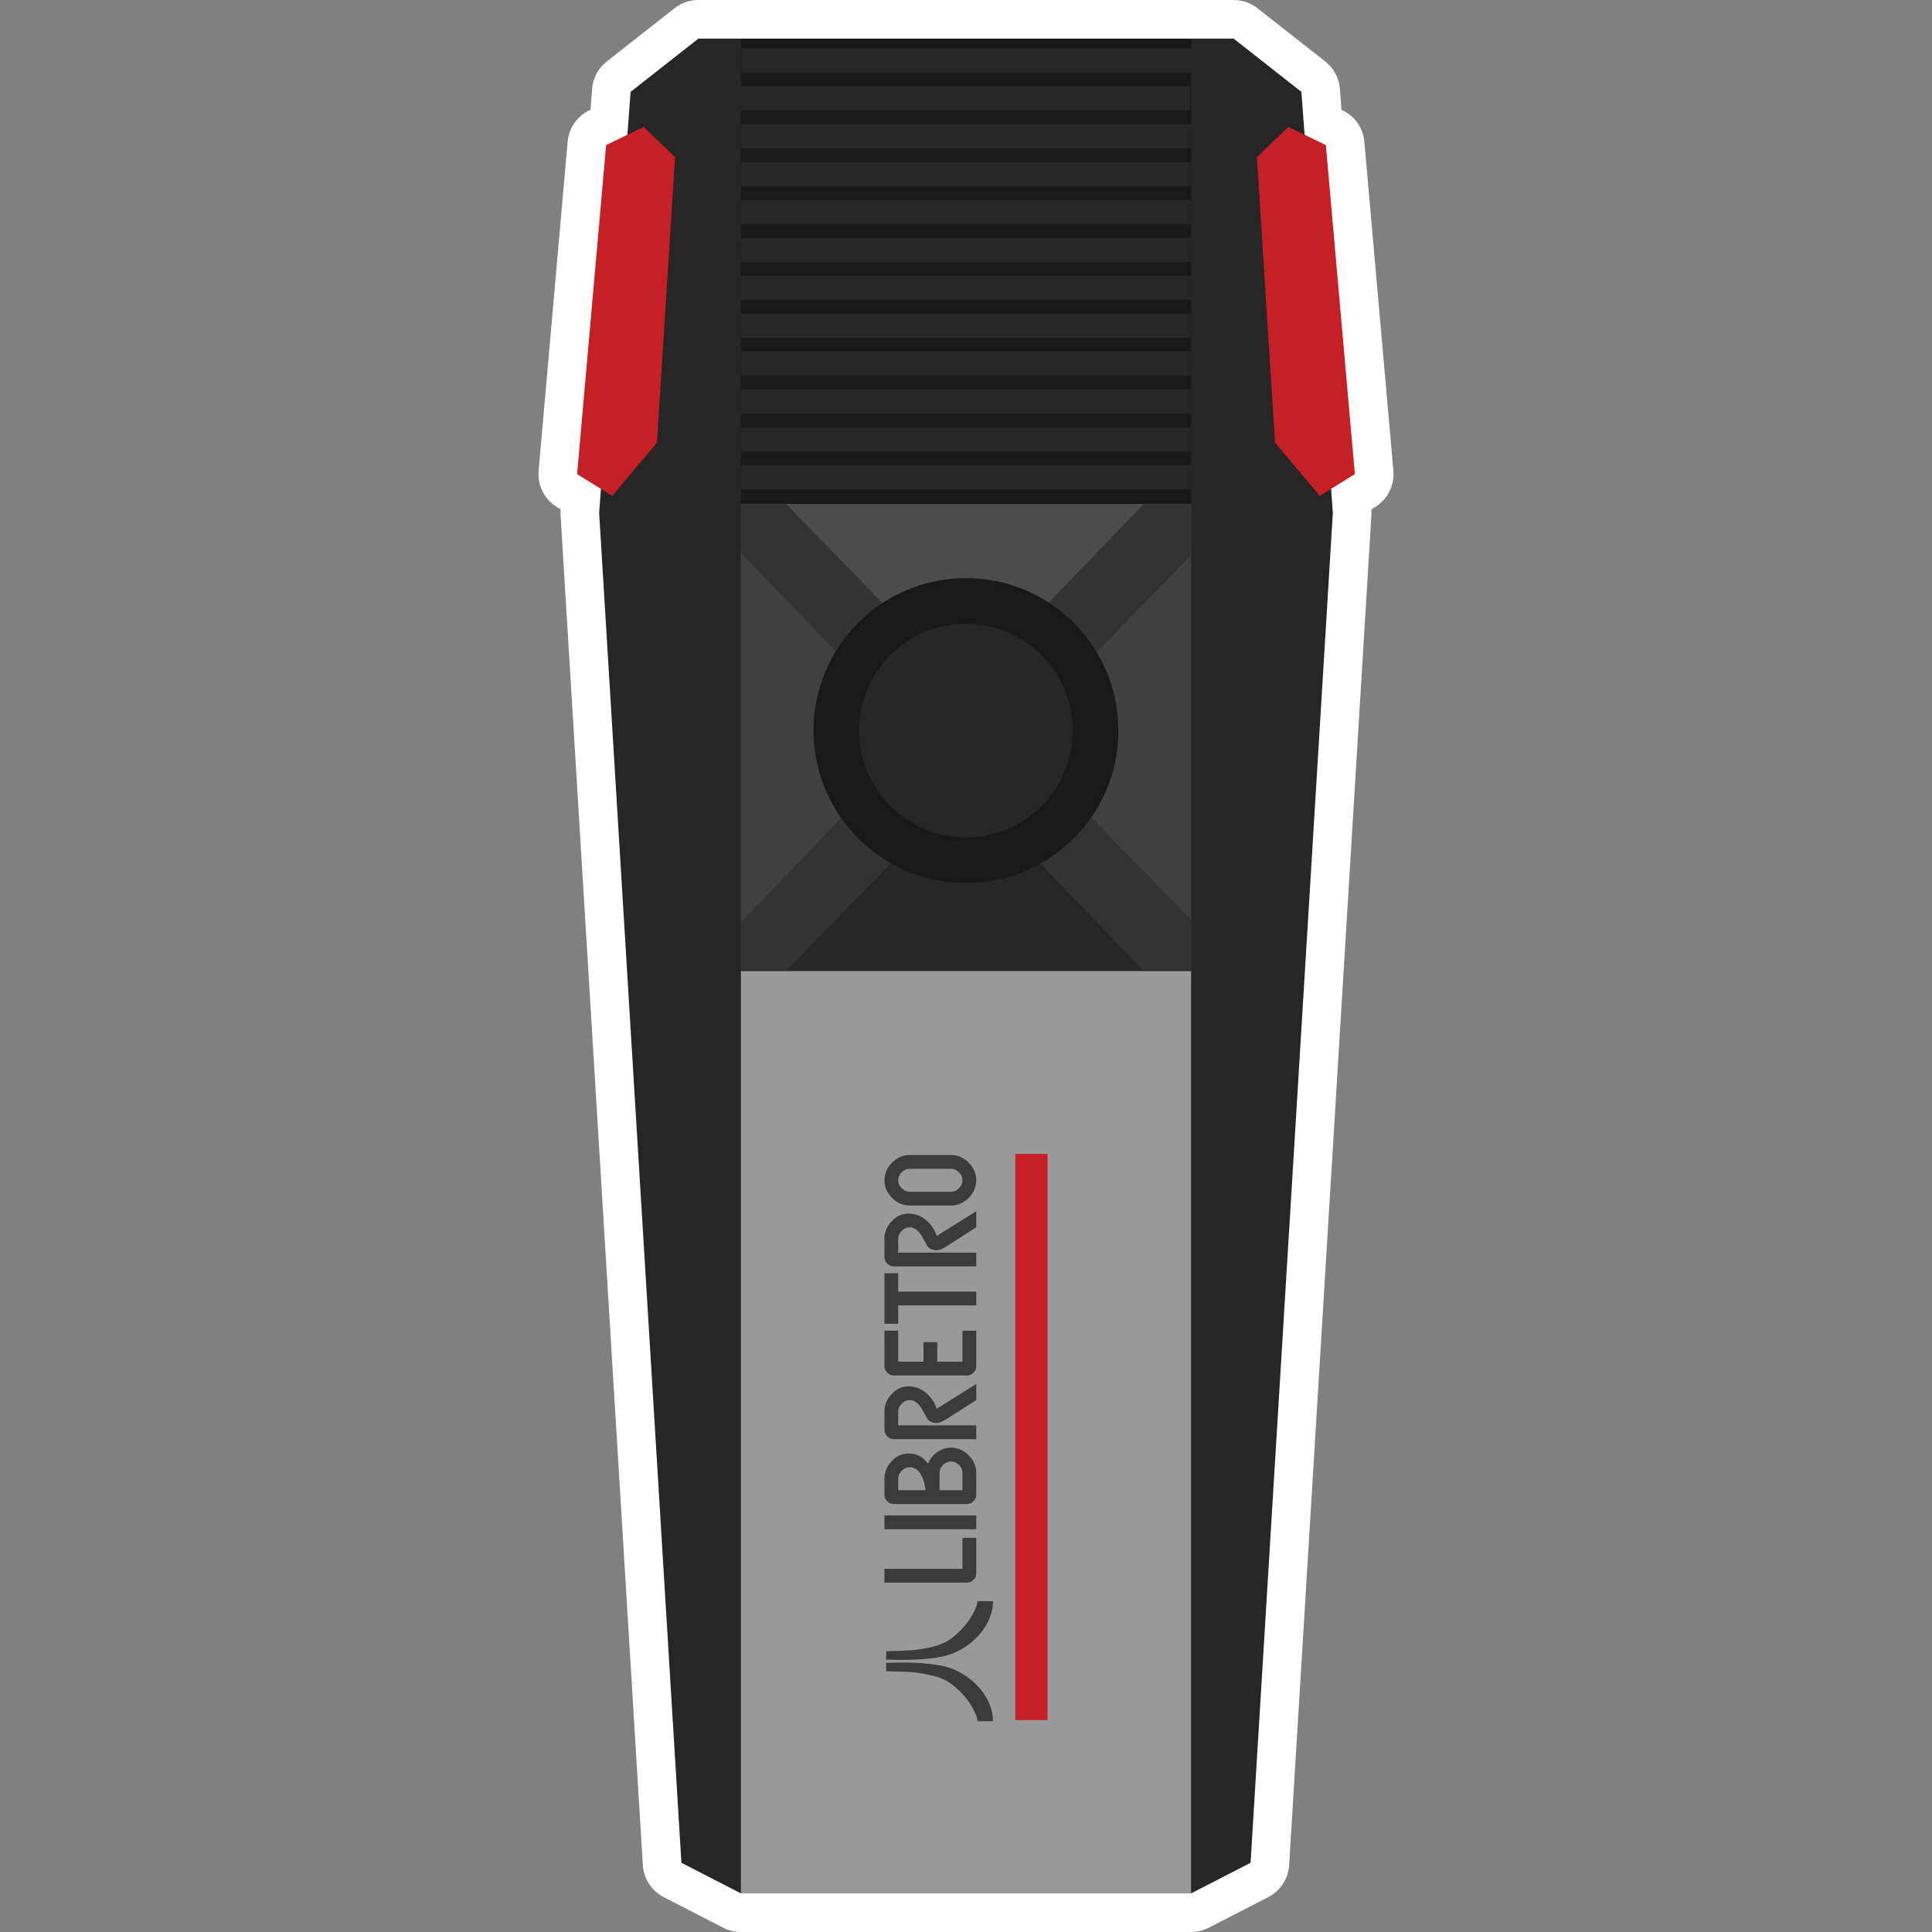 <?xml version="1.0" encoding="UTF-8" standalone="no"?>
<!-- Created with Inkscape (http://www.inkscape.org/) -->

<svg
   xmlns:dc="http://purl.org/dc/elements/1.1/"
   xmlns:cc="http://creativecommons.org/ns#"
   xmlns:rdf="http://www.w3.org/1999/02/22-rdf-syntax-ns#"
   xmlns:svg="http://www.w3.org/2000/svg"
   xmlns="http://www.w3.org/2000/svg"
   xmlns:sodipodi="http://sodipodi.sourceforge.net/DTD/sodipodi-0.dtd"
   xmlns:inkscape="http://www.inkscape.org/namespaces/inkscape"
   id="svg3126"
   version="1.1"
   inkscape:version="0.48.5 r10040"
   width="256"
   height="256"
   xml:space="preserve"
   sodipodi:docname="Atari - 7800.svg"
   inkscape:export-filename="/Users/margetts/Documents/GitHub Projects/retroarch-assets/xmb/RetroActive/marked/pngAtari - 7800.png"
   inkscape:export-xdpi="90.099998"
   inkscape:export-ydpi="90.099998"><rect width="100%" height="100%" fill="#808080" stroke="none"/><defs
     id="defs3130"><clipPath
       clipPathUnits="userSpaceOnUse"
       id="clipPath3140"><path
         d="M 0,128 128,128 128,0 0,0 0,128 z"
         id="path3142"
         inkscape:connector-curvature="0" /></clipPath></defs><sodipodi:namedview
     pagecolor="#ffffff"
     bordercolor="#666666"
     borderopacity="1"
     objecttolerance="10"
     gridtolerance="10"
     guidetolerance="10"
     inkscape:pageopacity="0"
     inkscape:pageshadow="2"
     inkscape:window-width="1676"
     inkscape:window-height="1005"
     id="namedview3128"
     showgrid="false"
     inkscape:zoom="5.14375"
     inkscape:cx="55.601458"
     inkscape:cy="80"
     inkscape:window-x="4"
     inkscape:window-y="1"
     inkscape:window-maximized="1"
     inkscape:current-layer="g3134" /><g
     id="g3134"
     inkscape:groupmode="layer"
     inkscape:label="Atari - 7800"
     transform="matrix(1.25,0,0,-1.25,0,256)"><g
       id="g3136"
       transform="matrix(1.6,0,0,1.6,1.066,-3.198425e-6)"><g
         id="g3138"
         clip-path="url(#clipPath3140)"><g
           id="g3144"
           transform="translate(89.726,118.612)"><path
             d="m 0,0 c -0.079,0.897 -0.624,1.687 -1.435,2.079 l -0.082,0.04 -0.102,1.373 C -1.673,4.209 -2.025,4.87 -2.59,5.314 L -7.078,8.84 C -7.529,9.195 -8.086,9.387 -8.66,9.387 l -2.818,0 -14.915,0 -14.914,0 -2.818,0 c -0.574,0 -1.131,-0.192 -1.582,-0.547 L -50.195,5.314 C -50.76,4.87 -51.112,4.209 -51.166,3.492 L -51.268,2.119 -51.35,2.079 C -52.161,1.687 -52.706,0.897 -52.785,0 l -1.923,-21.799 c -0.085,-0.962 0.379,-1.89 1.2,-2.399 l 0.261,-0.163 -0.002,-0.037 c -0.009,-0.115 -0.01,-0.23 -0.003,-0.346 l 5.45,-89.438 c 0.055,-0.902 0.581,-1.708 1.385,-2.121 l 3.94,-2.026 c 0.362,-0.186 0.763,-0.283 1.17,-0.283 l 29.829,-0.001 c 0.407,0 0.808,0.098 1.17,0.284 l 3.94,2.026 c 0.804,0.413 1.33,1.219 1.385,2.121 l 5.45,89.438 c 0.007,0.116 0.006,0.231 -0.003,0.346 l -0.002,0.037 0.261,0.163 c 0.821,0.509 1.285,1.437 1.2,2.399 L 0,0 z"
             style="fill:#ffffff;fill-opacity:1;fill-rule:nonzero;stroke:none"
             id="path3146"
             inkscape:connector-curvature="0" /></g><g
           id="g3148"
           transform="translate(85.554,121.914)"><path
             d="m 0,0 -4.488,3.526 -17.733,0 -17.732,0 -4.488,-3.526 -2.084,-27.889 5.45,-89.439 3.94,-2.026 14.914,0 14.915,0 3.94,2.026 5.45,89.439 L 0,0 z"
             style="fill:#262626;fill-opacity:1;fill-rule:nonzero;stroke:none"
             id="path3150"
             inkscape:connector-curvature="0" /></g><path
           d="m 78.248,2.56 -29.829,0 0,61.12 29.829,0 0,-61.12 z"
           style="fill:#999999;fill-opacity:1;fill-rule:nonzero;stroke:none"
           id="path3152"
           inkscape:connector-curvature="0" /><g
           id="g3154"
           transform="translate(39.491,118.388)"><path
             d="M 0,0 2.484,1.202 4.568,-0.801 3.366,-19.715 0.401,-23.241 -1.923,-21.799 0,0 z"
             style="fill:#c62026;fill-opacity:1;fill-rule:nonzero;stroke:none"
             id="path3156"
             inkscape:connector-curvature="0" /></g><g
           id="g3158"
           transform="translate(87.175,118.388)"><path
             d="m 0,0 -2.484,1.202 -2.084,-2.003 1.202,-18.914 2.965,-3.526 2.324,1.442 L 0,0 z"
             style="fill:#c62026;fill-opacity:1;fill-rule:nonzero;stroke:none"
             id="path3160"
             inkscape:connector-curvature="0" /></g><path
           d="m 78.248,94.603 -29.829,0 0,30.837 29.829,0 0,-30.837 z"
           style="fill:#191919;fill-opacity:1;fill-rule:nonzero;stroke:none"
           id="path3162"
           inkscape:connector-curvature="0" /><path
           d="m 78.286,123.197 -29.829,0 0,1.602 29.829,0 0,-1.602 z"
           style="fill:#262626;fill-opacity:1;fill-rule:nonzero;stroke:none"
           id="path3164"
           inkscape:connector-curvature="0" /><path
           d="m 78.159,120.686 -29.829,0 0,1.602 29.829,0 0,-1.602 z"
           style="fill:#262626;fill-opacity:1;fill-rule:nonzero;stroke:none"
           id="path3166"
           inkscape:connector-curvature="0" /><path
           d="m 78.248,118.175 -29.829,0 0,1.602 29.829,0 0,-1.602 z"
           style="fill:#262626;fill-opacity:1;fill-rule:nonzero;stroke:none"
           id="path3168"
           inkscape:connector-curvature="0" /><path
           d="m 78.248,115.663 -29.829,0 0,1.602 29.829,0 0,-1.602 z"
           style="fill:#262626;fill-opacity:1;fill-rule:nonzero;stroke:none"
           id="path3170"
           inkscape:connector-curvature="0" /><path
           d="m 78.248,113.152 -29.829,0 0,1.602 29.829,0 0,-1.602 z"
           style="fill:#262626;fill-opacity:1;fill-rule:nonzero;stroke:none"
           id="path3172"
           inkscape:connector-curvature="0" /><path
           d="m 78.248,110.641 -29.829,0 0,1.602 29.829,0 0,-1.602 z"
           style="fill:#262626;fill-opacity:1;fill-rule:nonzero;stroke:none"
           id="path3174"
           inkscape:connector-curvature="0" /><path
           d="m 78.248,108.13 -29.829,0 0,1.602 29.829,0 0,-1.602 z"
           style="fill:#262626;fill-opacity:1;fill-rule:nonzero;stroke:none"
           id="path3176"
           inkscape:connector-curvature="0" /><path
           d="m 78.248,105.619 -29.829,0 0,1.602 29.829,0 0,-1.602 z"
           style="fill:#262626;fill-opacity:1;fill-rule:nonzero;stroke:none"
           id="path3178"
           inkscape:connector-curvature="0" /><path
           d="m 78.248,103.108 -29.829,0 0,1.602 29.829,0 0,-1.602 z"
           style="fill:#262626;fill-opacity:1;fill-rule:nonzero;stroke:none"
           id="path3180"
           inkscape:connector-curvature="0" /><path
           d="m 78.248,100.597 -29.829,0 0,1.602 29.829,0 0,-1.602 z"
           style="fill:#262626;fill-opacity:1;fill-rule:nonzero;stroke:none"
           id="path3182"
           inkscape:connector-curvature="0" /><path
           d="m 78.248,98.086 -29.829,0 0,1.602 29.829,0 0,-1.602 z"
           style="fill:#262626;fill-opacity:1;fill-rule:nonzero;stroke:none"
           id="path3184"
           inkscape:connector-curvature="0" /><path
           d="m 78.248,95.575 -29.829,0 0,1.602 29.829,0 0,-1.602 z"
           style="fill:#262626;fill-opacity:1;fill-rule:nonzero;stroke:none"
           id="path3186"
           inkscape:connector-curvature="0" /><path
           d="m 78.248,63.68 -29.829,0 0,30.923 29.829,0 0,-30.923 z"
           style="fill:#404040;fill-opacity:1;fill-rule:nonzero;stroke:none"
           id="path3188"
           inkscape:connector-curvature="0" /><g
           id="g3190"
           transform="translate(63.333,79.142)"><path
             d="m 0,0 14.914,15.462 -29.828,0 L 0,0 z"
             style="fill:#4c4c4c;fill-opacity:1;fill-rule:nonzero;stroke:none"
             id="path3192"
             inkscape:connector-curvature="0" /></g><g
           id="g3194"
           transform="translate(63.333,79.142)"><path
             d="m 0,0 -14.914,-15.462 29.828,0 L 0,0 z"
             style="fill:#262626;fill-opacity:1;fill-rule:nonzero;stroke:none"
             id="path3196"
             inkscape:connector-curvature="0" /></g><g
           id="g3198"
           transform="translate(78.248,94.603)"><path
             d="M 0,0 -3.144,0 -14.922,-12.225 -26.833,0 l -2.996,0 0,-3.226 11.789,-12.236 -11.789,-12.235 0,-3.226 2.996,0 11.911,12.225 11.778,-12.225 3.144,0 0,3.383 -11.769,12.078 L 0,-3.383 0,0 z"
             style="fill:#333333;fill-opacity:1;fill-rule:nonzero;stroke:none"
             id="path3200"
             inkscape:connector-curvature="0" /></g><g
           id="g3202"
           transform="translate(73.431,79.599)"><path
             d="m 0,0 c 0,-5.577 -4.521,-10.098 -10.098,-10.098 -5.577,0 -10.098,4.521 -10.098,10.098 0,5.577 4.521,10.098 10.098,10.098 C -4.521,10.098 0,5.577 0,0"
             style="fill:#191919;fill-opacity:1;fill-rule:nonzero;stroke:none"
             id="path3204"
             inkscape:connector-curvature="0" /></g><g
           id="g3206"
           transform="translate(70.411,79.599)"><path
             d="m 0,0 c 0,-3.909 -3.169,-7.078 -7.078,-7.078 -3.909,0 -7.078,3.169 -7.078,7.078 0,3.909 3.169,7.078 7.078,7.078 C -3.169,7.078 0,3.909 0,0"
             style="fill:#262626;fill-opacity:1;fill-rule:nonzero;stroke:none"
             id="path3208"
             inkscape:connector-curvature="0" /></g><path
           d="m 68.736,14.042 -2.135,0 0,37.507 2.135,0 0,-37.507 z"
           style="fill:#c62026;fill-opacity:1;fill-rule:nonzero;stroke:none"
           id="path3210"
           inkscape:connector-curvature="0" /><g
           id="g3212"
           transform="translate(58.043,17.833)"><path
             d="m 0,0 c 0.655,0.022 1.31,0.029 1.965,-0.002 0.631,-0.03 1.261,-0.084 1.879,-0.228 0.628,-0.146 1.187,-0.434 1.693,-0.828 0.448,-0.35 0.825,-0.763 1.108,-1.258 0.261,-0.456 0.418,-0.944 0.431,-1.473 0,-0.024 0,-0.047 0,-0.076 -0.021,-0.002 -0.039,-0.004 -0.056,-0.004 -0.306,0 -0.611,0 -0.916,-10e-4 -0.043,0 -0.06,0.009 -0.063,0.057 -0.012,0.166 -0.069,0.32 -0.136,0.471 -0.261,0.586 -0.64,1.088 -1.099,1.531 -0.293,0.282 -0.608,0.535 -0.981,0.707 -0.32,0.147 -0.657,0.243 -1.001,0.316 -0.469,0.1 -0.943,0.166 -1.421,0.189 C 0.936,-0.577 0.468,-0.569 0,-0.555 L 0,0 z"
             style="fill:#3b3b3b;fill-opacity:1;fill-rule:nonzero;stroke:none"
             id="path3214"
             inkscape:connector-curvature="0" /></g><g
           id="g3216"
           transform="translate(58.043,18.049)"><path
             d="m 0,0 c 0.655,-0.022 1.31,-0.029 1.965,0.002 0.631,0.03 1.261,0.084 1.879,0.228 0.628,0.146 1.187,0.434 1.693,0.828 0.448,0.35 0.825,0.763 1.108,1.258 0.261,0.456 0.418,0.944 0.431,1.473 0,0.024 0,0.047 0,0.076 C 7.055,3.867 7.037,3.869 7.02,3.869 6.714,3.869 6.409,3.869 6.104,3.87 6.061,3.87 6.044,3.861 6.041,3.813 6.029,3.647 5.972,3.493 5.905,3.342 5.644,2.756 5.265,2.254 4.806,1.811 4.513,1.529 4.198,1.276 3.825,1.104 3.505,0.957 3.168,0.861 2.824,0.788 2.355,0.688 1.881,0.622 1.403,0.599 0.936,0.577 0.468,0.569 0,0.555 L 0,0 z"
             style="fill:#3b3b3b;fill-opacity:1;fill-rule:nonzero;stroke:none"
             id="path3218"
             inkscape:connector-curvature="0" /></g><g
           id="g3220"
           transform="translate(64.014,26.115)"><path
             d="m 0,0 0,-2.358 c 0,-0.163 -0.061,-0.306 -0.183,-0.428 -0.122,-0.121 -0.264,-0.182 -0.428,-0.182 l -5.473,0 0,0.913 5.17,0 0,2.055 L 0,0 z"
             style="fill:#3b3b3b;fill-opacity:1;fill-rule:nonzero;stroke:none"
             id="path3222"
             inkscape:connector-curvature="0" /></g><path
           d="m 64.014,26.685 -6.084,0 0,0.914 6.084,0 0,-0.914 z"
           style="fill:#3b3b3b;fill-opacity:1;fill-rule:nonzero;stroke:none"
           id="path3224"
           inkscape:connector-curvature="0" /><g
           id="g3226"
           transform="translate(62.343,31.173)"><path
             d="m 0,0 c -0.199,0 -0.376,-0.077 -0.53,-0.232 -0.155,-0.154 -0.232,-0.331 -0.232,-0.53 l 0,-1.141 1.52,0 0,1.141 c 0,0.199 -0.078,0.376 -0.232,0.53 C 0.371,-0.077 0.196,0 0,0 m -2.741,-0.383 c -0.196,0 -0.371,-0.078 -0.526,-0.232 -0.157,-0.158 -0.236,-0.333 -0.236,-0.526 l 0,-0.762 1.827,0 c -0.157,1.013 -0.512,1.52 -1.065,1.52 M 0,0.914 c 0.44,0 0.829,-0.17 1.168,-0.508 0.335,-0.336 0.503,-0.725 0.503,-1.168 l 0,-1.444 C 1.671,-2.37 1.61,-2.512 1.489,-2.634 1.367,-2.756 1.224,-2.817 1.061,-2.817 l -4.867,0 c -0.161,0 -0.302,0.061 -0.424,0.183 -0.121,0.122 -0.182,0.264 -0.182,0.428 l 0,1.065 c 0,0.428 0.159,0.814 0.477,1.159 0.315,0.342 0.687,0.512 1.118,0.512 0.544,0 0.975,-0.225 1.293,-0.677 0.119,0.306 0.321,0.56 0.606,0.762 0.279,0.199 0.585,0.299 0.918,0.299"
             style="fill:#3b3b3b;fill-opacity:1;fill-rule:nonzero;stroke:none"
             id="path3228"
             inkscape:connector-curvature="0" /></g><g
           id="g3230"
           transform="translate(64.014,36.308)"><path
             d="m 0,0 0,-1.065 -1.97,-1.257 c -0.279,-0.178 -0.492,-0.267 -0.637,-0.267 -0.277,0 -0.483,0.086 -0.62,0.258 -0.009,0.012 -0.12,0.213 -0.334,0.602 -0.247,0.442 -0.53,0.664 -0.851,0.664 -0.193,0 -0.369,-0.079 -0.526,-0.236 -0.158,-0.158 -0.236,-0.333 -0.236,-0.526 l 0,-0.914 5.174,0 0,-0.914 -5.477,0 c -0.161,0 -0.302,0.061 -0.424,0.183 -0.122,0.122 -0.183,0.265 -0.183,0.428 l 0,1.217 c 0,0.428 0.159,0.814 0.477,1.158 0.315,0.342 0.688,0.513 1.119,0.513 0.428,0 0.814,-0.144 1.159,-0.432 0.344,-0.291 0.579,-0.644 0.704,-1.057 L 0,0 z"
             style="fill:#3b3b3b;fill-opacity:1;fill-rule:nonzero;stroke:none"
             id="path3232"
             inkscape:connector-curvature="0" /></g><g
           id="g3234"
           transform="translate(64.014,39.842)"><path
             d="m 0,0 0,-2.358 c 0,-0.163 -0.061,-0.306 -0.183,-0.428 -0.122,-0.121 -0.264,-0.182 -0.428,-0.182 l -4.866,0 c -0.161,0 -0.302,0.061 -0.424,0.182 -0.122,0.122 -0.183,0.265 -0.183,0.428 l 0,2.358 0.91,0 0,-2.055 1.675,0 0,1.293 0.914,0 0,-1.293 1.671,0 0,2.055 L 0,0 z"
             style="fill:#3b3b3b;fill-opacity:1;fill-rule:nonzero;stroke:none"
             id="path3236"
             inkscape:connector-curvature="0" /></g><g
           id="g3238"
           transform="translate(58.84,43.644)"><path
             d="m 0,0 0,-1.217 5.174,0 0,-0.913 -5.174,0 0,-1.217 -0.909,0 0,3.347 L 0,0 z"
             style="fill:#3b3b3b;fill-opacity:1;fill-rule:nonzero;stroke:none"
             id="path3240"
             inkscape:connector-curvature="0" /></g><g
           id="g3242"
           transform="translate(64.014,47.753)"><path
             d="m 0,0 0,-1.065 -1.97,-1.257 c -0.279,-0.178 -0.492,-0.267 -0.637,-0.267 -0.277,0 -0.483,0.086 -0.62,0.258 -0.009,0.012 -0.12,0.213 -0.334,0.602 -0.247,0.442 -0.53,0.664 -0.851,0.664 -0.193,0 -0.369,-0.079 -0.526,-0.236 -0.158,-0.158 -0.236,-0.333 -0.236,-0.526 l 0,-0.914 5.174,0 0,-0.914 -5.477,0 c -0.161,0 -0.302,0.061 -0.424,0.183 -0.122,0.122 -0.183,0.265 -0.183,0.428 l 0,1.217 c 0,0.428 0.159,0.814 0.477,1.158 0.315,0.342 0.688,0.513 1.119,0.513 0.428,0 0.814,-0.144 1.159,-0.432 0.344,-0.291 0.579,-0.644 0.704,-1.057 L 0,0 z"
             style="fill:#3b3b3b;fill-opacity:1;fill-rule:nonzero;stroke:none"
             id="path3244"
             inkscape:connector-curvature="0" /></g><g
           id="g3246"
           transform="translate(62.343,50.565)"><path
             d="m 0,0 -2.741,0 c -0.196,0 -0.371,-0.077 -0.526,-0.232 -0.157,-0.157 -0.236,-0.334 -0.236,-0.53 0,-0.196 0.079,-0.373 0.236,-0.53 0.155,-0.155 0.33,-0.232 0.526,-0.232 l 2.741,0 c 0.196,0 0.371,0.077 0.526,0.232 0.154,0.154 0.232,0.331 0.232,0.53 0,0.199 -0.078,0.376 -0.232,0.53 C 0.371,-0.077 0.196,0 0,0 m 0,0.914 c 0.44,0 0.829,-0.17 1.168,-0.508 C 1.503,0.07 1.671,-0.319 1.671,-0.762 1.671,-1.199 1.503,-1.588 1.168,-1.93 0.826,-2.266 0.437,-2.433 0,-2.433 l -2.741,0 c -0.44,0 -0.827,0.167 -1.163,0.503 -0.339,0.339 -0.508,0.728 -0.508,1.168 0,0.443 0.169,0.832 0.508,1.168 0.336,0.338 0.723,0.508 1.163,0.508 l 2.741,0 z"
             style="fill:#3b3b3b;fill-opacity:1;fill-rule:nonzero;stroke:none"
             id="path3248"
             inkscape:connector-curvature="0" /></g></g></g></g></svg>